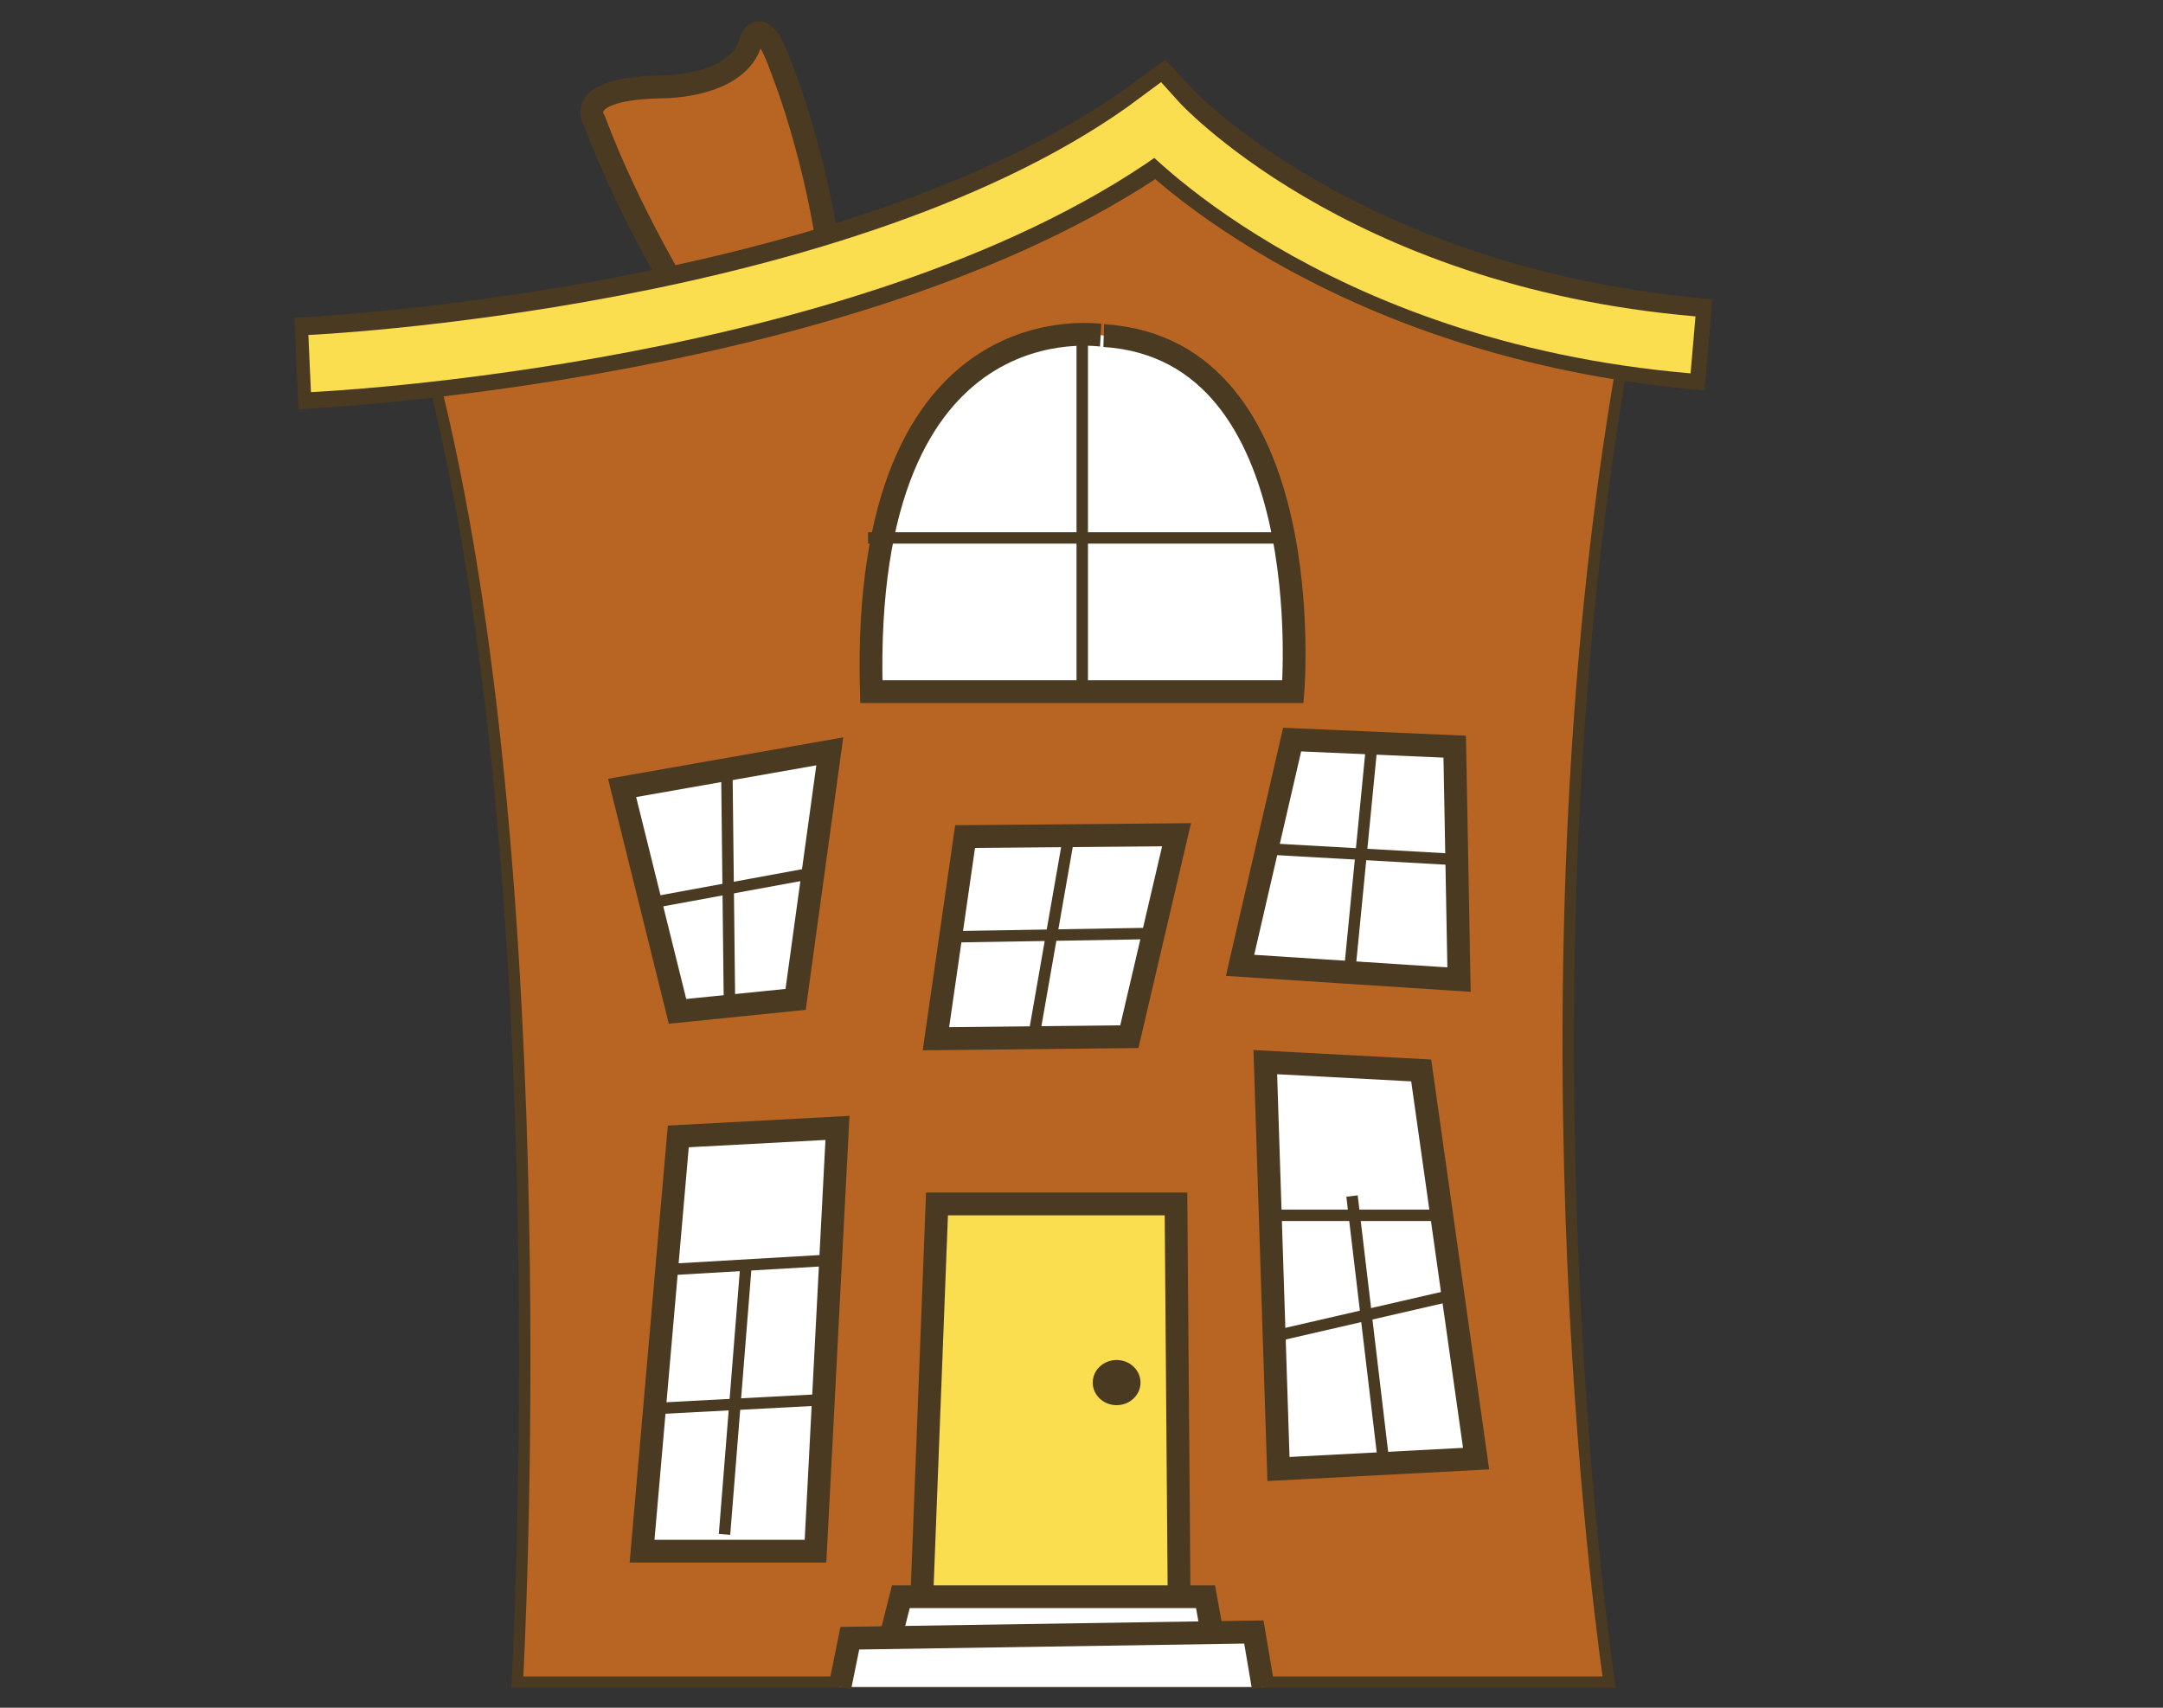 <?xml version="1.0" encoding="utf-8"?>
<!-- Generator: Adobe Illustrator 16.0.0, SVG Export Plug-In . SVG Version: 6.00 Build 0)  -->
<!DOCTYPE svg PUBLIC "-//W3C//DTD SVG 1.1//EN" "http://www.w3.org/Graphics/SVG/1.1/DTD/svg11.dtd">
<svg version="1.1" id="Layer_1" xmlns="http://www.w3.org/2000/svg" xmlns:xlink="http://www.w3.org/1999/xlink" x="0px" y="0px"
	 width="380px" height="300px" viewBox="0 0 380 300" enable-background="new 0 0 380 300" xml:space="preserve">
<rect x="0" y="0" width="380" height="300" fill="#333333" stroke="none"/>
<path fill="#B86523" stroke="#4B3A22" stroke-width="2" stroke-miterlimit="10" d="M285.088,63.167
	c-20.059,114.876-2.395,232.333-2.395,232.333H90.889c0,0,7.876-141.162-15.129-230.537c0,0,83.958-8.557,127.551-39.554
	c0,0,27.773,29.455,79.081,36.019L285.088,63.167z"/>
<path fill="#B86523" stroke="#4B3A22" stroke-width="4.019" stroke-miterlimit="10" d="M120.735,54.09
	c0,0-10.027-16.047-16.316-32.891c0,0-4.042-5.663,11.978-5.945c0,0,13.475,0.142,15.57-8.208c0,0,1.795-5.237,5.391,5.094
	c0,0,6.287,15.57,8.681,35.378"/>
<path fill="none" stroke="#4B3A22" stroke-width="16.075" stroke-miterlimit="10" d="M52.086,63.867
	c0,0,99.237-4.376,151.606-42.668c0,0,31.479,33.915,96.442,39.384"/>
<path fill="none" stroke="#FBDD50" stroke-width="10.047" stroke-miterlimit="10" d="M54.402,63.867c0,0,97.6-4.376,148.909-42.668
	c0,0,30.476,33.915,94.124,39.384"/>
<polygon fill="#FFFFFF" stroke="#4B3A22" stroke-width="4.019" stroke-miterlimit="10" points="222.29,186.586 224.604,258.064 
	259.323,256.24 249.68,188.047 "/>
<polygon fill="#FFFFFF" stroke="#4B3A22" stroke-width="4" stroke-miterlimit="10" points="119.163,199.639 112.798,272.5 
	143.27,272.5 147.129,198.143 "/>
<polygon fill="#FFFFFF" stroke="#4B3A22" stroke-width="4.019" stroke-miterlimit="10" points="109.289,138.415 119.028,177.666 
	139.777,175.566 145.778,131.991 "/>
<polygon fill="#FFFFFF" stroke="#4B3A22" stroke-width="4.019" stroke-miterlimit="10" points="169.549,146.966 206.699,146.642 
	198.404,182.118 164.425,182.477 "/>
<polygon fill="#FFFFFF" stroke="#4B3A22" stroke-width="4.019" stroke-miterlimit="10" points="227.006,129.924 217.854,169.585 
	256.325,172.091 255.567,131.168 "/>
<path fill="#FFFFFF" stroke="#4B3A22" stroke-width="4" stroke-miterlimit="10" d="M153.077,121.5h74.066
	c0,0,5.012-60.103-33.172-62.543C193.972,58.957,151.148,51.5,153.077,121.5z"/>
<polygon fill="#FBDD50" stroke="#4B3A22" stroke-width="4" stroke-miterlimit="10" points="164.612,211.5 161.871,282.5 
	207.161,282.5 206.602,211.5 "/>
<ellipse fill="#4B3A22" cx="196.171" cy="242.882" rx="4.197" ry="3.967"/>
<line fill="#FFFFFF" stroke="#4B3A22" stroke-width="2.009" stroke-miterlimit="10" x1="127.697" y1="135.63" x2="128.16" y2="176.743"/>
<line fill="#FFFFFF" stroke="#4B3A22" stroke-width="2.009" stroke-miterlimit="10" x1="114.582" y1="158.553" x2="142.838" y2="153.359"/>
<line fill="#FFFFFF" stroke="#4B3A22" stroke-width="2.009" stroke-miterlimit="10" x1="168.024" y1="164.558" x2="202.39" y2="163.979"/>
<line fill="#FFFFFF" stroke="#4B3A22" stroke-width="2.009" stroke-miterlimit="10" x1="187.794" y1="146.796" x2="181.582" y2="182.309"/>
<line fill="#FFFFFF" stroke="#4B3A22" stroke-width="2.009" stroke-miterlimit="10" x1="241.028" y1="130.536" x2="237.09" y2="170.809"/>
<line fill="#FFFFFF" stroke="#4B3A22" stroke-width="2.009" stroke-miterlimit="10" x1="222.326" y1="149.109" x2="255.934" y2="151.008"/>
<line fill="#FFFFFF" stroke="#4B3A22" stroke-width="2.009" stroke-miterlimit="10" x1="116.844" y1="223.066" x2="145.281" y2="221.409"/>
<line fill="#FFFFFF" stroke="#4B3A22" stroke-width="2.009" stroke-miterlimit="10" x1="131.062" y1="222.237" x2="127.285" y2="269.549"/>
<line fill="#FFFFFF" stroke="#4B3A22" stroke-width="2.009" stroke-miterlimit="10" x1="114.667" y1="247.464" x2="144.51" y2="245.893"/>
<line fill="#FFFFFF" stroke="#4B3A22" stroke-width="2" stroke-miterlimit="10" x1="222.5" y1="213.5" x2="251.5" y2="213.5"/>
<line fill="#FFFFFF" stroke="#4B3A22" stroke-width="2.009" stroke-miterlimit="10" x1="237.526" y1="210.109" x2="243.038" y2="256.515"/>
<line fill="#FFFFFF" stroke="#4B3A22" stroke-width="2.009" stroke-miterlimit="10" x1="223.852" y1="234.747" x2="255.263" y2="227.512"/>
<polygon fill="#FFFFFF" stroke="#4B3A22" stroke-width="4" stroke-miterlimit="10" points="156.243,288.5 158.265,280.5 
	211.791,280.5 213.239,288.5 "/>
<polyline fill="#FFFFFF" stroke="#4B3A22" stroke-width="4.019" stroke-miterlimit="10" points="147.561,296.362 149.298,287.788 
	220.279,286.693 221.919,296.362 "/>
<line fill="#FFFFFF" stroke="#4B3A22" stroke-width="2" stroke-miterlimit="10" x1="152.5" y1="94.5" x2="224.5" y2="94.5"/>
<line fill="#FFFFFF" stroke="#4B3A22" stroke-width="2.009" stroke-miterlimit="10" x1="190.131" y1="120.818" x2="190.131" y2="58.527"/>
</svg>
